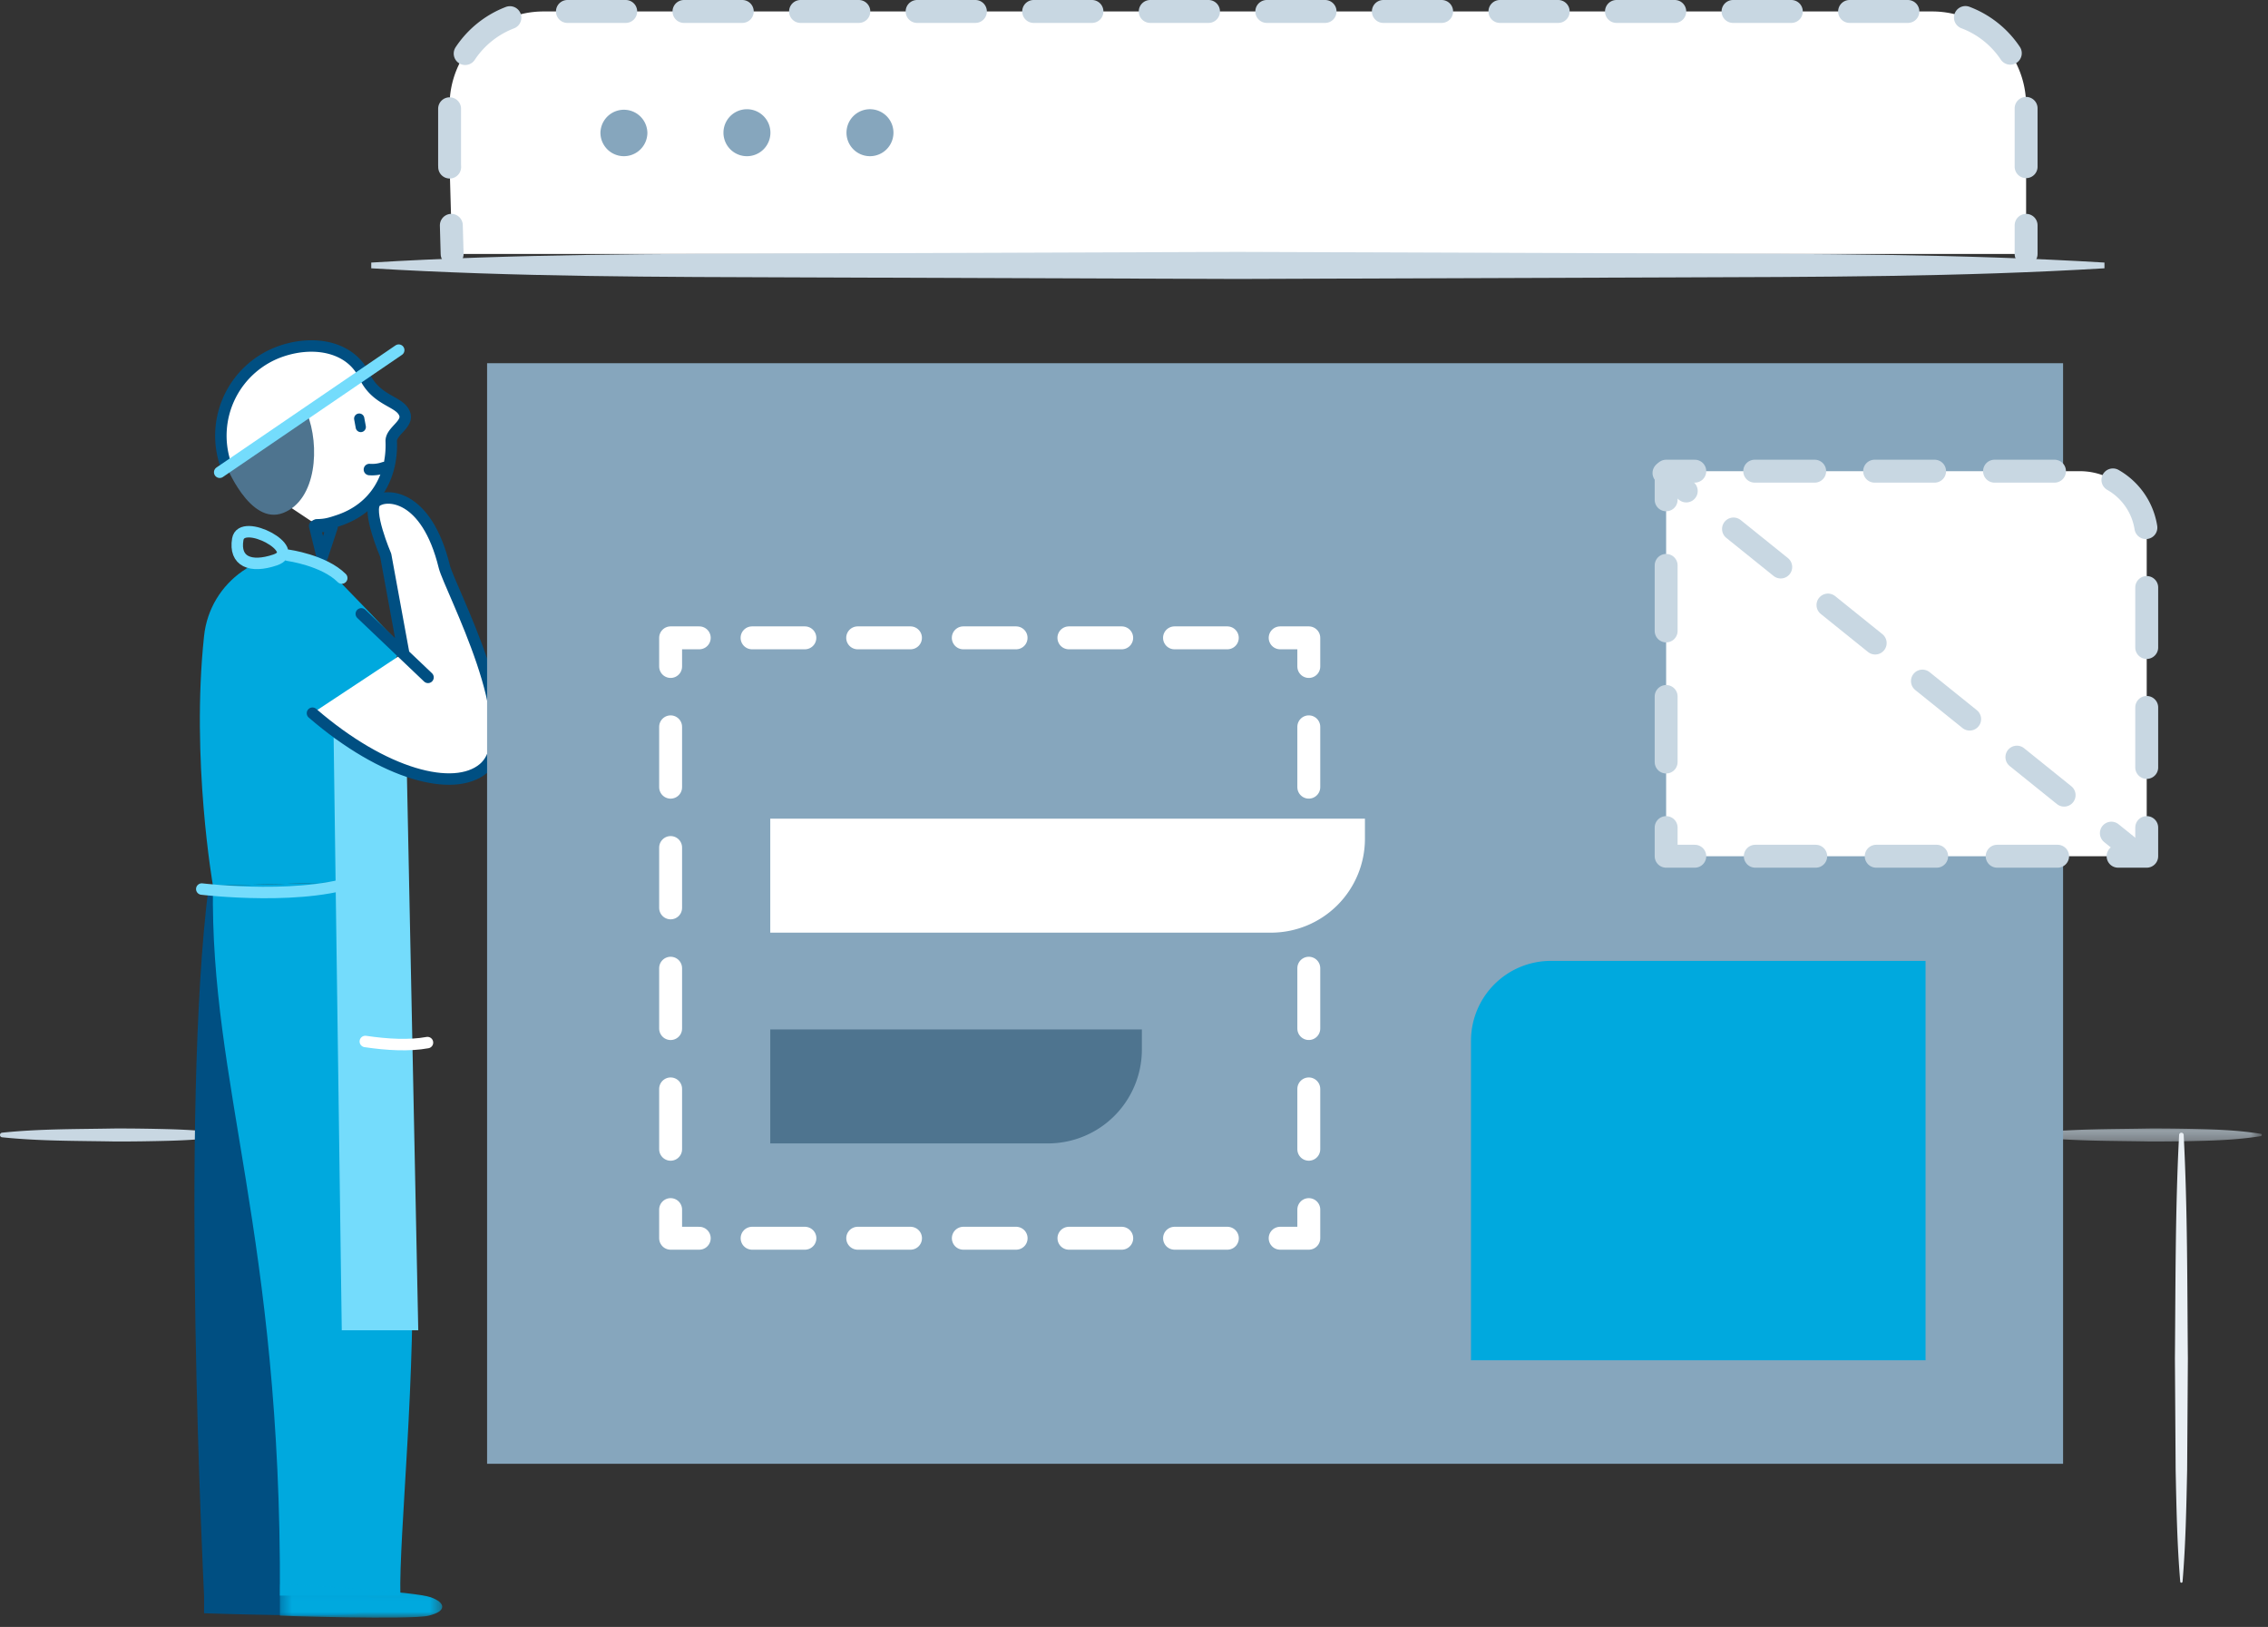 <svg width="198" height="142" viewBox="0 0 198 142" xmlns="http://www.w3.org/2000/svg" xmlns:xlink="http://www.w3.org/1999/xlink"><rect x="0" y="0" width="198" height="142" fill="#333333" stroke="none"/><title>Page 1</title><defs><path id="a" d="M.68.307H20.46v1.135H.681z"/><path id="c" d="M.436.085H14.61V3H.436z"/><path id="e" d="M0 142h197.459V.812H0z"/></defs><g fill="none" fill-rule="evenodd"><path d="M177.862 99.063h19.512-19.512z" fill="#FFF"/><g transform="translate(0 -.812)"><g transform="translate(177 99)"><mask id="b" fill="#fff"><use xlink:href="#a"/></mask><path d="M20.374.974c-1.626.262-3.252.356-4.878.404a155.57 155.57 0 0 1-4.878.062C7.366 1.38 4.113 1.414.86 1.074a.202.202 0 0 1-.18-.22.202.202 0 0 1 .18-.18C4.113.334 7.366.37 10.618.308 12.244.3 13.87.328 15.496.37c1.626.048 3.252.142 4.878.404a.102.102 0 0 1 0 .2" fill="#C8D7E2" mask="url(#b)"/></g><path d="M19.693 99.874H.18" fill="#FFF"/><path d="M19.693 99.974c-1.626.262-3.252.356-4.878.404-1.626.042-3.252.071-4.879.062-3.252-.06-6.504-.026-9.756-.366a.2.2 0 0 1-.179-.22.202.202 0 0 1 .18-.18c3.251-.34 6.503-.305 9.755-.366 1.627-.008 3.253.02 4.88.062 1.625.048 3.251.142 4.877.404a.1.1 0 0 1 .083.116.1.1 0 0 1-.083.084" fill="#C8D7E2"/><path d="M190.439 138.862V99.875" fill="#FFF"/><path d="M190.339 138.862c-.275-3.25-.333-6.498-.402-9.747l-.064-9.747c.06-6.497.026-12.995.366-19.493a.2.2 0 0 1 .4 0c.34 6.498.305 12.996.366 19.493l-.064 9.747c-.07 3.249-.127 6.498-.402 9.747a.102.102 0 0 1-.11.092.101.101 0 0 1-.09-.092" fill="#E9EFF4"/><path d="M27.653 46.62c.775-.015 1.133-.121 1.906-.38 3.184-1.065 4.72-3.816 4.597-6.912-.035-.876 1.484-1.466 1.182-2.368-.391-1.168-2.466-1.087-3.516-3.331-1.18-2.517-4.296-3.16-7.213-2.184a7.8 7.8 0 0 0-4.923 9.873" fill="#FFF"/><path d="M27.653 46.62c.775-.015 1.133-.121 1.906-.38 3.184-1.065 4.72-3.816 4.597-6.912-.035-.876 1.484-1.466 1.182-2.368-.391-1.168-2.466-1.087-3.516-3.331-1.18-2.517-4.296-3.16-7.213-2.184a7.8 7.8 0 0 0-4.923 9.873" stroke="#004F82" stroke-linecap="round" stroke-linejoin="round"/><path d="M26.804 36.867c1.137 2.842.853 7.579-2.084 8.715-2.937 1.137-5.034-4.264-5.034-4.264l7.118-4.451z" fill="#4E748F"/><path d="M18.594 78.122c-2.558 19.752-.409 61.957-.409 61.957h9.661l.853-35.384" fill="#004F82"/><path d="M18.594 78.122c-2.558 19.752-.409 61.957-.409 61.957h9.661l.853-35.384" stroke="#004F82" stroke-width=".735"/><path d="M18.184 139.085c2.937.095 11.84.663 13.166 1.137 1.327.473 1.421.662-.189 1.04-1.611.38-12.977 0-12.977 0v-2.177z" fill="#004F82"/><path d="M18.184 139.085c2.937.095 11.84.663 13.166 1.137 1.327.473 1.421.662-.189 1.04-1.611.38-12.977 0-12.977 0v-2.177z" stroke="#004F82" stroke-width=".735"/><path d="M34.384 77.696s1.057 14.97 1.563 30.41c.424 12.911-1.125 26.537-.995 31.973H24.437c.142-31.547-6.127-44.62-5.843-61.957" fill="#00A9DE"/><path d="M17.816 56.314c-1.155 10.817.778 21.808.778 21.808l15.931-.426-.236-9.759-3.695-1.988 4.5-8.716-2.985-3.127-4.529-4.678c-4.659-1.085-9.256 2.13-9.764 6.886" fill="#00A9DE"/><path fill="#74DCFC" d="M29.126 65.19l.71 51.727h6.679l-.994-48.6z"/><path d="M27.278 63.06c6.253 5.4 12.363 6.962 14.92 4.83 3.82-3.186-2.959-15.779-3.409-17.62-1.564-6.395-5.116-6.394-5.969-5.683-.853.71.853 4.688.853 4.688l1.563 8.527" fill="#FFF"/><path d="M27.278 63.06c6.253 5.4 12.363 6.962 14.92 4.83 3.82-3.186-2.959-15.779-3.409-17.62-1.564-6.395-5.116-6.394-5.969-5.683-.853.71.853 4.688.853 4.688l1.563 8.527M31.541 54.39l5.826 5.544" stroke="#004F82" stroke-linecap="round" stroke-linejoin="round"/><g transform="translate(24 139)"><mask id="d" fill="#fff"><use xlink:href="#c"/></mask><path d="M.436.085c2.937.095 11.84.663 13.167 1.137 1.326.473 1.42 1.23-.19 1.61-1.61.379-12.977 0-12.977 0V.085z" fill="#00A9DE" mask="url(#d)"/></g><path stroke="#004F82" stroke-linecap="round" stroke-linejoin="round" d="M28.99 46.81l-.86 2.606-.662-2.699z"/><path d="M31.825 77.414c-4.832 2.13-14.21.995-14.21.995" stroke="#74DCFC" stroke-linecap="round" stroke-linejoin="round"/><path d="M37.32 91.81c-1.585.292-3.514.188-5.427-.097" stroke="#FFF" stroke-linecap="round" stroke-linejoin="round"/><path d="M24.023 49.684c2.514-.853-2.938-3.75-3.265-1.804-.327 1.947 1.12 2.533 3.265 1.804zM25.147 49.275s3.126.427 4.689 1.99M19.179 42.03l15.63-10.658" stroke="#74DCFC" stroke-linecap="round" stroke-linejoin="round"/><path d="M32.25 41.793a3.101 3.101 0 0 0 1.276-.169" stroke="#004F82" stroke-linecap="round" stroke-linejoin="round"/><path d="M31.576 38.52a.447.447 0 0 1-.52-.358l-.137-.744a.447.447 0 0 1 .879-.161l.137.743a.448.448 0 0 1-.36.52" fill="#004F82"/><path d="M142.4 63.816h-1.217" fill="#FFF"/><path d="M142.4 63.9c-.101.219-.202.297-.304.336a.755.755 0 0 1-.304.05c-.203-.05-.406-.02-.61-.303a.284.284 0 0 1 0-.333c.204-.283.407-.254.61-.304a.756.756 0 0 1 .304.052c.102.038.203.116.305.335a.203.203 0 0 1 0 .167" fill="#E9EFF4"/><path d="M142.4 69.908h-1.217" fill="#FFF"/><path d="M142.4 69.992c-.101.218-.202.296-.304.335a.755.755 0 0 1-.304.052c-.203-.05-.406-.022-.61-.305a.284.284 0 0 1 0-.332c.204-.284.407-.255.61-.305a.739.739 0 0 1 .304.053c.102.038.203.116.305.335a.203.203 0 0 1 0 .166" fill="#E9EFF4"/><path d="M142.4 72.125h-1.217" fill="#FFF"/><path d="M142.4 72.208c-.101.22-.202.297-.304.336a.773.773 0 0 1-.304.052c-.203-.051-.406-.022-.61-.305a.284.284 0 0 1 0-.333c.204-.282.407-.254.61-.304a.756.756 0 0 1 .304.052c.102.039.203.116.305.335a.203.203 0 0 1 0 .167" fill="#E9EFF4"/><path d="M142.4 78.437h-1.217" fill="#FFF"/><path d="M142.4 78.52c-.101.219-.202.297-.304.336a.773.773 0 0 1-.304.052c-.203-.051-.406-.022-.61-.305a.284.284 0 0 1 0-.333c.204-.282.407-.254.61-.304a.756.756 0 0 1 .304.052c.102.039.203.116.305.335a.203.203 0 0 1 0 .167" fill="#E9EFF4"/><path d="M142.4 84.497h-1.217" fill="#FFF"/><path d="M142.4 84.58c-.101.22-.202.297-.304.336a.773.773 0 0 1-.304.052c-.203-.05-.406-.022-.61-.305a.284.284 0 0 1 0-.333c.204-.282.407-.254.61-.304a.756.756 0 0 1 .304.052c.102.04.203.116.305.335a.203.203 0 0 1 0 .167" fill="#E9EFF4"/><path d="M142.4 90.21h-1.217" fill="#FFF"/><path d="M142.4 90.292c-.101.22-.202.297-.304.336a.773.773 0 0 1-.304.052c-.203-.05-.406-.022-.61-.305a.284.284 0 0 1 0-.333c.204-.282.407-.254.61-.304a.756.756 0 0 1 .304.052c.102.04.203.116.305.335a.203.203 0 0 1 0 .167" fill="#E9EFF4"/><path d="M39.472 22.978l-.222-7.787v-5.184a8.196 8.196 0 0 1 8.196-8.195h121.242a8.195 8.195 0 0 1 8.195 8.195v12.97" fill="#FFF"/><path d="M39.472 22.978l-.07-2.5" stroke="#C8D7E2" stroke-width="2" stroke-linecap="round" stroke-linejoin="round"/><path d="M39.256 15.393l-.006-.202v-5.184a8.196 8.196 0 0 1 8.195-8.195h121.243a8.195 8.195 0 0 1 8.195 8.195v7.927" stroke="#C8D7E2" stroke-width="2" stroke-linecap="round" stroke-linejoin="round" stroke-dasharray="5.088,5.088"/><path d="M176.883 20.478v2.5" stroke="#C8D7E2" stroke-width="2" stroke-linecap="round" stroke-linejoin="round"/><path d="M183.723 23.979H32.41" fill="#FFF"/><path d="M183.723 24.229c-12.61.759-25.22.753-37.828.796l-37.828.135-37.827-.135c-12.61-.043-25.22-.036-37.83-.796v-.5c12.61-.76 25.22-.753 37.83-.796l37.827-.135 37.828.135c12.609.043 25.219.037 37.828.796v.5z" fill="#C8D7E2"/><mask id="f" fill="#fff"><use xlink:href="#e"/></mask><path fill="#FFF" mask="url(#f)" d="M56.436 102.768h57.401V65.836H56.436zM113.837 55.163H56.436v-8.158c0-5.894 4.778-10.673 10.672-10.673h46.729v18.831z"/><path d="M104.908 74.12c-6.992 0-9.38 3.222-10.854 5.877-1.394 2.508-4.488 5.944-9.29 7.2-4.801 1.256-6.792 4.126-6.792 6.818h27.17l-.234-19.895z" fill="#FFF" mask="url(#f)"/><path fill="#86A6BD" mask="url(#f)" d="M42.524 128.57V32.512H180.11v96.058h-103z"/><path stroke="#FFF" stroke-width="2" stroke-linecap="round" stroke-linejoin="round" mask="url(#f)" d="M114.26 106.386v2.5h-2.5"/><path d="M107.15 108.886H63.35" stroke="#FFF" stroke-width="2" stroke-linecap="round" stroke-linejoin="round" stroke-dasharray="4.61,4.61" mask="url(#f)"/><path stroke="#FFF" stroke-width="2" stroke-linecap="round" stroke-linejoin="round" mask="url(#f)" d="M61.046 108.886h-2.5v-2.5"/><path d="M58.546 101.12V61.615" stroke="#FFF" stroke-width="2" stroke-linecap="round" stroke-linejoin="round" stroke-dasharray="5.267,5.267" mask="url(#f)"/><path stroke="#FFF" stroke-width="2" stroke-linecap="round" stroke-linejoin="round" mask="url(#f)" d="M58.546 58.983v-2.5h2.5"/><path d="M65.656 56.483h43.798" stroke="#FFF" stroke-width="2" stroke-linecap="round" stroke-linejoin="round" stroke-dasharray="4.61,4.61" mask="url(#f)"/><path stroke="#FFF" stroke-width="2" stroke-linecap="round" stroke-linejoin="round" mask="url(#f)" d="M111.76 56.483h2.5v2.5"/><path d="M114.26 64.25v39.502" stroke="#FFF" stroke-width="2" stroke-linecap="round" stroke-linejoin="round" stroke-dasharray="5.267,5.267" mask="url(#f)"/><path d="M110.962 82.214H67.245v-9.947h51.916v1.749a8.198 8.198 0 0 1-8.199 8.198" fill="#FFF" mask="url(#f)"/><path d="M91.488 100.61H67.245v-9.947h32.442v1.749a8.198 8.198 0 0 1-8.199 8.198" fill="#4E748F" mask="url(#f)"/><path d="M168.104 119.538H128.42V91.652a6.973 6.973 0 0 1 6.974-6.973h32.71v34.86z" fill="#00A9DE" mask="url(#f)"/><path d="M187.412 75.544h-41.956V41.937h36.12a5.836 5.836 0 0 1 5.836 5.836v27.77z" fill="#FFF" mask="url(#f)"/><path stroke="#C8D7E2" stroke-width="2" stroke-linecap="round" stroke-linejoin="round" mask="url(#f)" d="M187.412 73.044v2.5h-2.5"/><path d="M179.633 75.544h-29.037" stroke="#C8D7E2" stroke-width="2" stroke-linecap="round" stroke-linejoin="round" stroke-dasharray="5.279,5.279" mask="url(#f)"/><path stroke="#C8D7E2" stroke-width="2" stroke-linecap="round" stroke-linejoin="round" mask="url(#f)" d="M147.957 75.544h-2.5v-2.5"/><path d="M145.457 67.322V47.297" stroke="#C8D7E2" stroke-width="2" stroke-linecap="round" stroke-linejoin="round" stroke-dasharray="5.721,5.721" mask="url(#f)"/><path stroke="#C8D7E2" stroke-width="2" stroke-linecap="round" stroke-linejoin="round" mask="url(#f)" d="M145.457 44.436v-2.5h2.5"/><path d="M153.19 41.936h28.386a5.836 5.836 0 0 1 5.836 5.836v22.654" stroke="#C8D7E2" stroke-width="2" stroke-linecap="round" stroke-linejoin="round" stroke-dasharray="5.234,5.234" mask="url(#f)"/><path d="M145.268 42.096l41.004 33.002" fill="#FFF" mask="url(#f)"/><path d="M145.268 42.096l1.946 1.568" stroke="#C8D7E2" stroke-width="2" stroke-linecap="round" stroke-linejoin="round" mask="url(#f)"/><path d="M151.338 46.982l30.924 24.89" stroke="#C8D7E2" stroke-width="2" stroke-linecap="round" stroke-linejoin="round" stroke-dasharray="5.293,5.293" mask="url(#f)"/><path d="M184.325 73.53l1.947 1.567" stroke="#C8D7E2" stroke-width="2" stroke-linecap="round" stroke-linejoin="round" mask="url(#f)"/><path d="M56.518 12.395a2.049 2.049 0 1 1-4.099 0 2.05 2.05 0 0 1 4.099 0M67.259 12.395a2.049 2.049 0 1 1-4.1 0 2.049 2.049 0 1 1 4.1 0M78 12.395a2.05 2.05 0 1 1-4.1-.001 2.05 2.05 0 0 1 4.1 0" fill="#86A6BD" mask="url(#f)"/></g></g></svg>